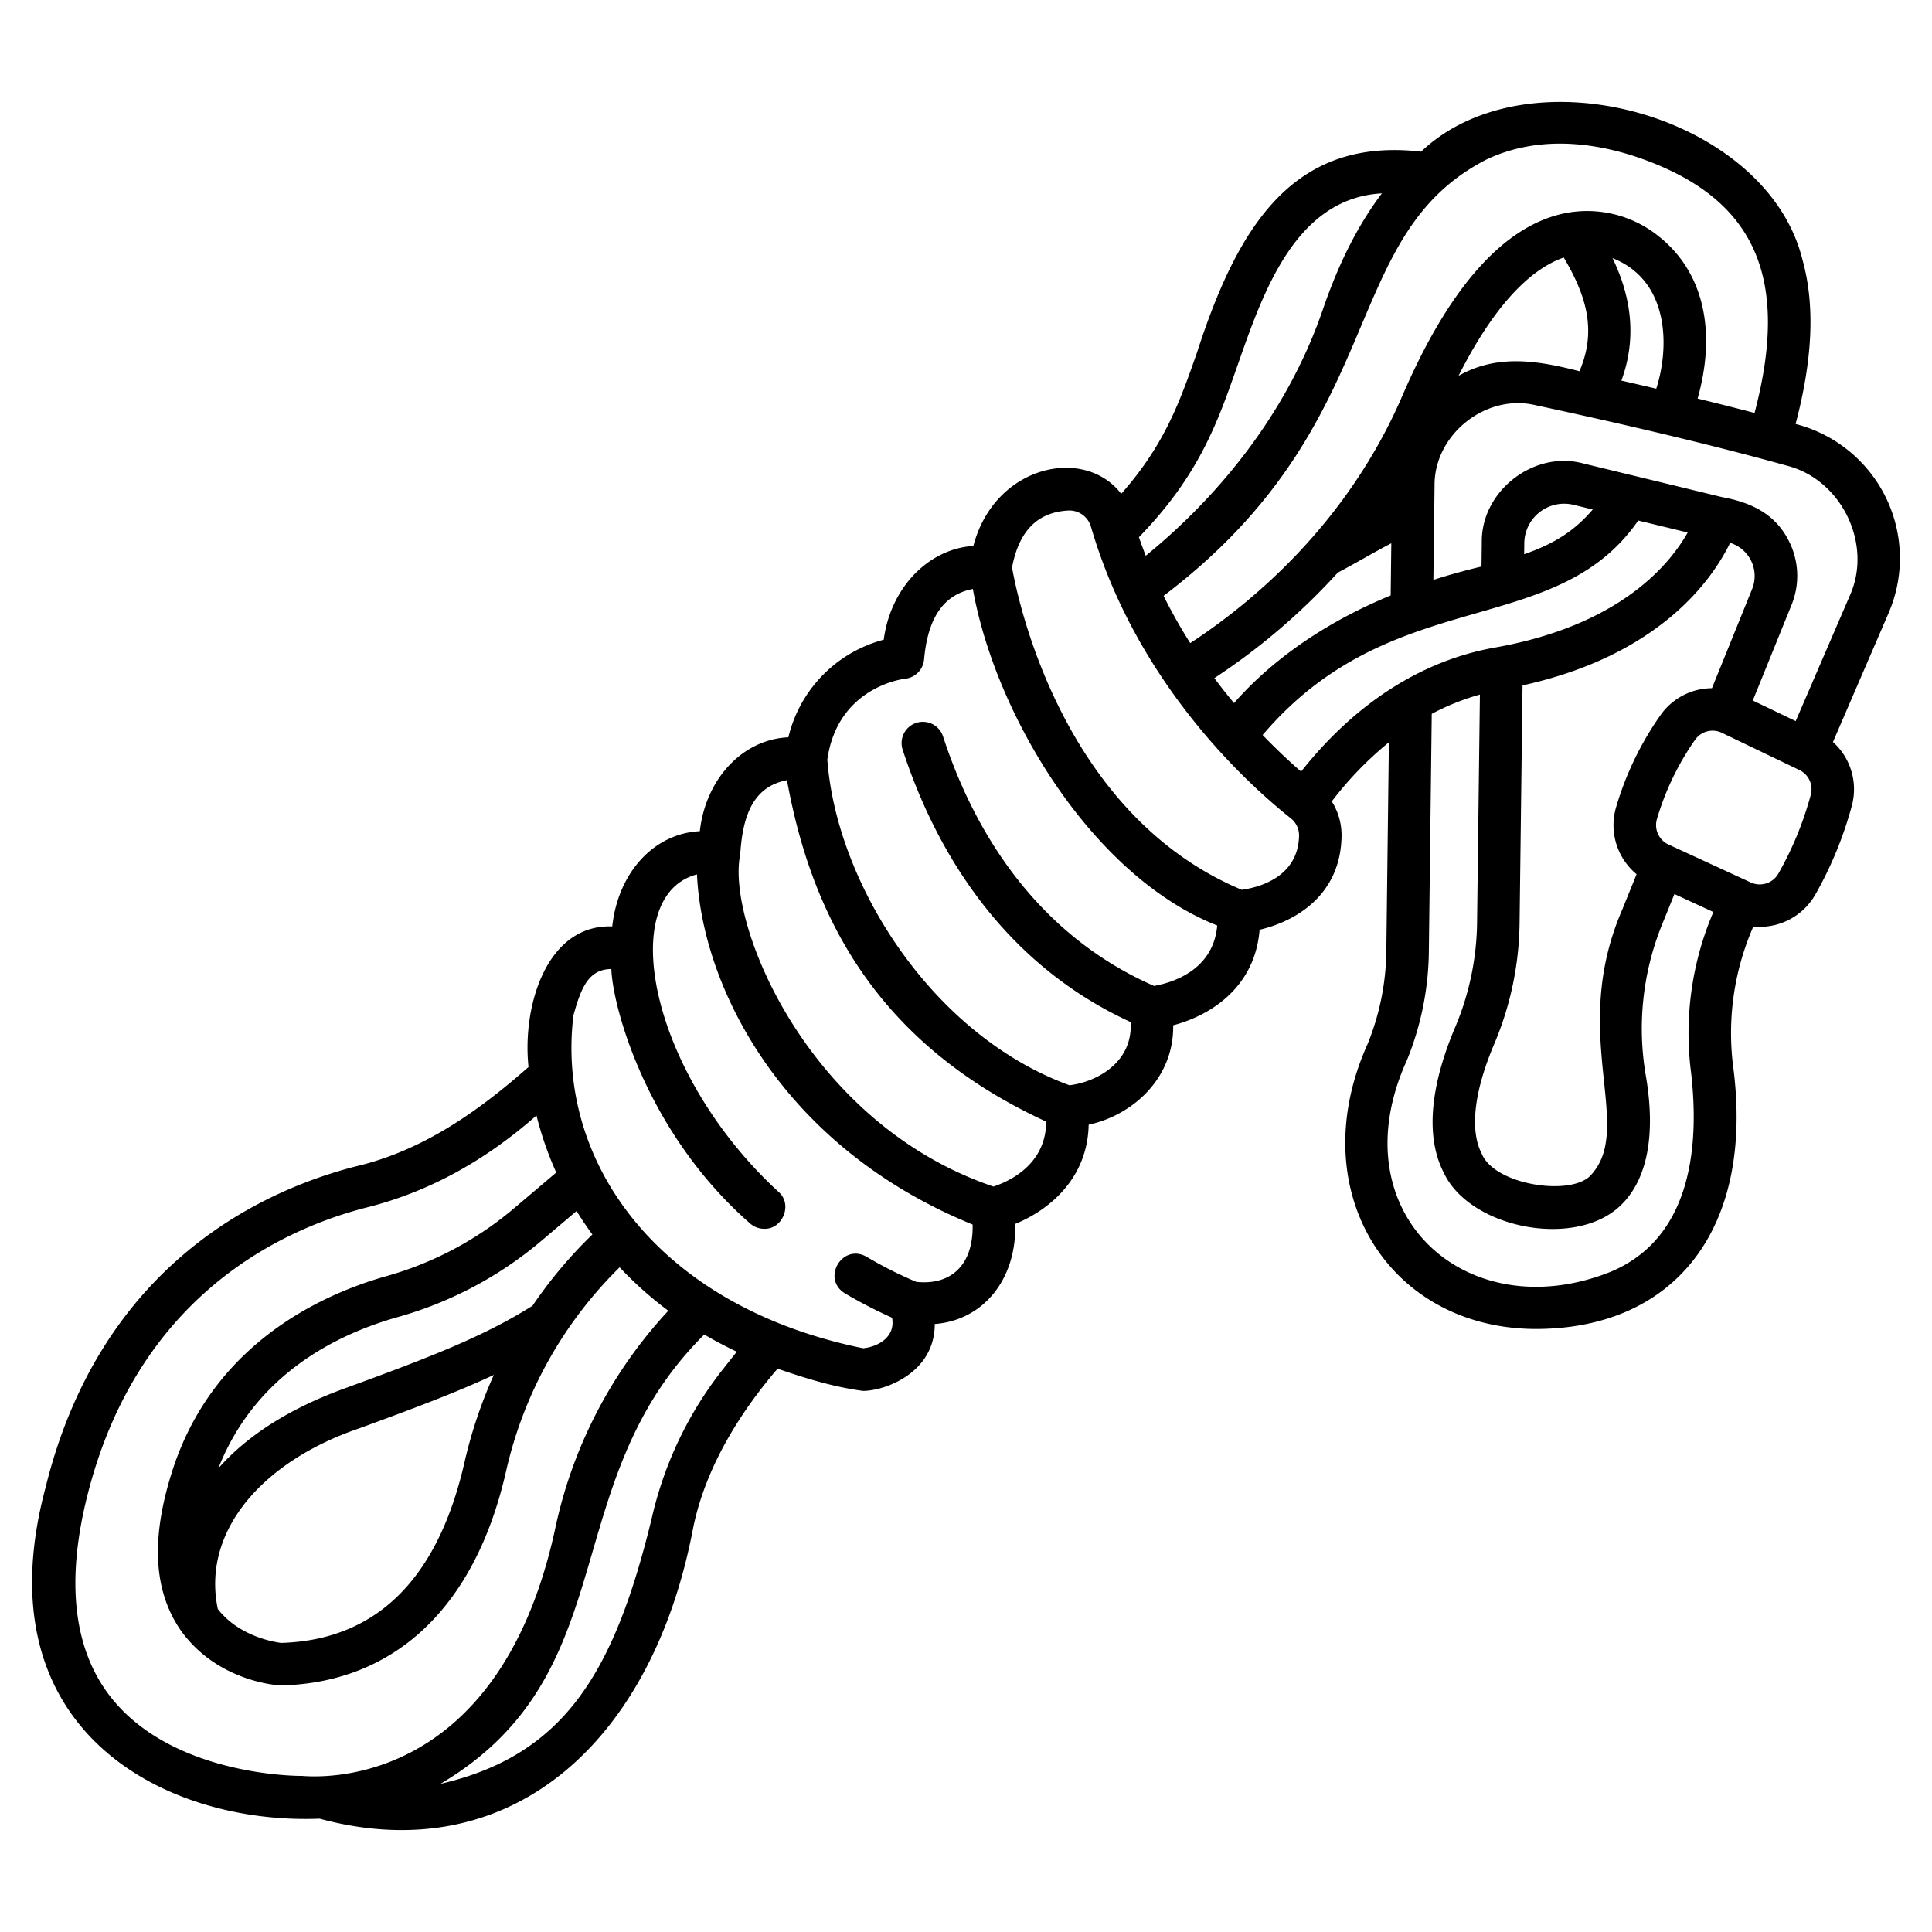 <svg id="icons" height="512" viewBox="0 0 500 500" width="512" xmlns="http://www.w3.org/2000/svg"><path d="m488.2 129.04a35.958 35.958 0 0 0 -23.5-19.312c4.476-16.952 5.041-30.947 1.732-42.69-9.332-37.21-70.632-54.348-98.653-27.793-32.943-3.792-47.359 18.98-58.051 52.157-4.423 12.607-8.318 23.7-19.564 36.4-9.474-12.425-32.754-7.494-38.26 13.483-11.751.763-21.447 10.957-23.194 24.27a34.4 34.4 0 0 0 -24.68 25.256c-11.909.536-21.408 10.835-22.916 24.3-12.112.611-21.2 10.99-22.664 24.65-16.86-.621-23.36 20.384-21.673 36.38-13.032 11.478-27.363 21.683-44.826 25.751-23.824 6.13-65.924 25.095-80.206 83.245-16.776 62.935 31.18 87.131 70.971 85.534 49.309 13.329 86.175-19.707 96.684-75.319 3.125-15.222 11.682-29.275 21.829-41.137 6.588 2.259 14.192 4.712 22.111 5.749 5.494.019 18.589-4.552 18.574-17.314 12.594-.956 21.211-11.613 20.821-25.91 8.31-3.362 18.708-11.374 19.01-25.674 11.235-2.4 22.088-11.908 21.874-25.723 9.329-2.457 21.123-9.538 22.367-24.728 9.187-2.137 21.056-8.87 21.209-24.4a16.383 16.383 0 0 0 -2.533-8.816 90.59 90.59 0 0 1 14.779-15.292l-.655 53.615a65.839 65.839 0 0 1 -4.831 24.426c-17.058 37.763 5.327 73.992 43.978 73.788 35.6-.258 56.255-26.036 50.557-68.316a68.709 68.709 0 0 1 5.275-35.832 16.59 16.59 0 0 0 16.065-8.309 98.522 98.522 0 0 0 9.465-23.095 16.459 16.459 0 0 0 -4.926-16.36l14.4-33.376a35.792 35.792 0 0 0 -.569-29.608zm-103.6-87.713c14.835-7.048 30.642-3.828 41.29.116 28.538 10.566 37.315 30.816 28.189 65.426-4.872-1.272-9.816-2.517-14.733-3.718 4.954-17.662 1.44-32.754-9.9-41.852a29.491 29.491 0 0 0 -24.746-6.057c-15.679 3.373-29.732 19.247-41.767 47.182-14.33 33.259-39.112 53.694-54.9 64.01a137.237 137.237 0 0 1 -6.9-12.228c59.341-44.95 44.575-92.835 83.467-112.879zm32.734 25.485c14.8 5.837 14.737 23.137 11.306 33.779-3.067-.719-6.084-1.416-9.027-2.086 4.675-12.705 1.502-23.842-2.284-31.693zm-8.572 29.265c-10.786-2.785-21.294-4.5-31.292 1.189 10.353-20.533 20.08-28.149 27.229-30.616 5.857 9.88 8.581 18.926 4.058 29.427zm-48.693 44.523-.165 13.5c-20.569 8.48-33.252 19.529-40.541 27.858-1.693-2.033-3.4-4.187-5.089-6.46a167.383 167.383 0 0 0 31.955-27.31c5.045-2.671 9.507-5.357 13.84-7.588zm-39.962-45.558c6.57-18.739 14.877-43.745 37.533-45q-9.105 12.013-15.217 29.858c-10.6 31.047-31.7 52.373-45.906 63.926q-.924-2.357-1.765-4.8c15.525-15.964 20.305-29.588 25.355-43.984zm-231.084 264.344c-15.782 5.766-25.958 13.188-32.511 20.607 9.477-24.091 30.274-34.576 46.415-39.126a98.728 98.728 0 0 0 37.285-19.827l9.01-7.632c1.286 2.1 2.577 4.016 4.086 6.077a117.07 117.07 0 0 0 -15.5 18.443c-12.698 8.014-26.856 13.453-48.785 21.458zm38.778-3.554a120.565 120.565 0 0 0 -7.592 22.621c-6.913 30.279-22.873 46-47.439 46.732-1.566-.189-10.848-1.605-16.4-8.775-4.253-20.283 11.762-38.263 36.43-46.691 14.241-5.205 25.34-9.367 35-13.887zm-49.701 103.768c-.335.022-33.017.241-49.272-20.182-9.677-12.158-11.829-29.538-6.4-51.658 12.917-52.59 50.82-69.7 72.265-75.215 16.888-4.2 31.44-12.674 44.146-23.861a86.949 86.949 0 0 0 5.12 14.764l-10.855 9.2a87.823 87.823 0 0 1 -33.16 17.633c-15.9 4.481-44.188 16.873-55.07 49.517-5.868 17.817-5.363 31.786 2.05 42.347 9.4 12.939 24.522 14 25.772 14.047 29.578-.713 50.261-20.348 58.239-55.29a107.2 107.2 0 0 1 29.425-52.921 95.246 95.246 0 0 0 12.6 11.237 119.077 119.077 0 0 0 -29.387 56.91c-14.973 67.98-62.256 63.695-65.473 63.472zm109.077-105.348a96.738 96.738 0 0 0 -18.514 38.71c-9.628 39.485-22.334 61.222-54.676 68.7 48.351-28.65 29.424-77.708 68.276-116.284q3.958 2.325 8.417 4.446zm49.944-22.515a104.208 104.208 0 0 1 -12.875-6.5c-6.3-3.546-11.732 5.739-5.554 9.5a123.886 123.886 0 0 0 12.173 6.291c.953 5.133-3.851 7.561-7.482 7.9-52.839-10.745-79.561-48.053-74.991-86.1 2.036-7.448 4.038-11.994 9.822-12.042.349 9.769 8.989 42.236 35.832 65.775a5.477 5.477 0 0 0 3.718 1.449c4.808.164 7.454-6.357 3.72-9.552-33.688-31.031-42.012-76.721-21.107-82.164 1.322 28.858 21.7 70.348 71.338 90.618.223 11.26-6.378 15.753-14.594 14.825zm19.979-24.659c-48.3-16.372-69.235-68.423-65.528-85.949.64-10.48 3.591-17.6 12.1-19.216 6.193 34.181 22.428 67.771 67.065 88.355.003 11.284-9.874 15.584-13.637 16.81zm41.561-51.922c-32.3-14.181-47.5-42.811-54.578-64.492a5.5 5.5 0 1 0 -10.457 3.411c7.657 23.47 24.084 54.4 58.978 70.431.645 10.5-8.855 15.523-15.828 16.356-35.659-13.018-60.309-52.288-62.662-84.272 2.644-18.7 19.428-20.853 20.115-20.932a5.5 5.5 0 0 0 4.921-5c.9-9.9 4.442-16.667 12.626-18.237 5.88 32.9 31.036 74.394 63.235 87.1-.996 11.903-12.254 14.929-16.352 15.635zm22.7-24.875c-46.8-19.6-58.122-75.844-59.446-83.434 1.794-9.441 6.548-14.271 14.532-14.726a5.811 5.811 0 0 1 5.9 4.232c11.762 40.273 40.041 66.132 51.653 75.38a5.626 5.626 0 0 1 2.195 4.376c-.11 11.212-11.016 13.659-14.839 14.172zm15.366-30.591c-2.891-2.5-6.3-5.663-9.962-9.469 33.64-39.553 75.618-24.339 97.207-55.512l12.8 3.1c-4.695 8.336-17.612 24.076-49.88 29.771-18.9 3.339-36.159 14.409-50.17 32.11zm57.723-56.254.037-2.963a10.316 10.316 0 0 1 12.674-9.841l5.046 1.224c-4.563 5.283-9.447 8.664-17.762 11.58zm29.1 82.808-3.766 9.3c-13.874 32.049 3.336 56.049-7.966 68.466-4.88 5.739-25.072 2.742-28.348-5.445-3.137-6.009-2-16.072 3.216-28.335a82.784 82.784 0 0 0 6.581-31.5l.762-61.349c35.663-7.846 49.2-27.557 53.723-36.891a8.978 8.978 0 0 1 5.716 11.9l-10.416 25.714a16.417 16.417 0 0 0 -13.3 6.943 81.3 81.3 0 0 0 -11.484 23.778 16.46 16.46 0 0 0 5.277 17.419zm14.024 50.694c2.289 18.982.518 43.459-20.915 52.27-37.3 14.776-70.537-15.409-52.531-54.864a76.822 76.822 0 0 0 5.662-28.487l.746-61.114a62.193 62.193 0 0 1 12.462-4.992l-.731 58.84a71.816 71.816 0 0 1 -5.7 27.334c-4.615 10.858-8.855 26.217-2.843 37.73 6.833 14.263 34.025 19.628 45.723 8.281 6.843-6.581 9.1-18.115 6.527-33.354a71.74 71.74 0 0 1 4.009-38.911l3.359-8.291 10.077 4.649a79.69 79.69 0 0 0 -5.85 40.909zm31.087-71.351a87.518 87.518 0 0 1 -8.418 20.506 5.569 5.569 0 0 1 -7.164 2.28l-21.25-9.8a5.546 5.546 0 0 1 -3-6.646 70.191 70.191 0 0 1 9.901-20.527 5.517 5.517 0 0 1 6.911-1.738l20.01 9.607a5.5 5.5 0 0 1 3.005 6.318zm10.009-51.295-13.945 32.33-11.1-5.328 10.035-24.772a19.884 19.884 0 0 0 -.9-16.895c-3.55-6.771-9.792-9.649-17.008-10.955-.006 0-22.789-5.528-22.8-5.528l-13.2-3.2c-12.8-3.463-26.451 7.136-26.265 20.394l-.078 6.279c-4.308 1.027-8.553 2.2-12.449 3.457l.3-24.316c-.171-13.27 13.266-23.991 26.167-20.885 17.626 3.775 43.225 9.557 65.073 15.659 14.161 3.605 22.271 20.459 16.165 33.76z"/></svg>